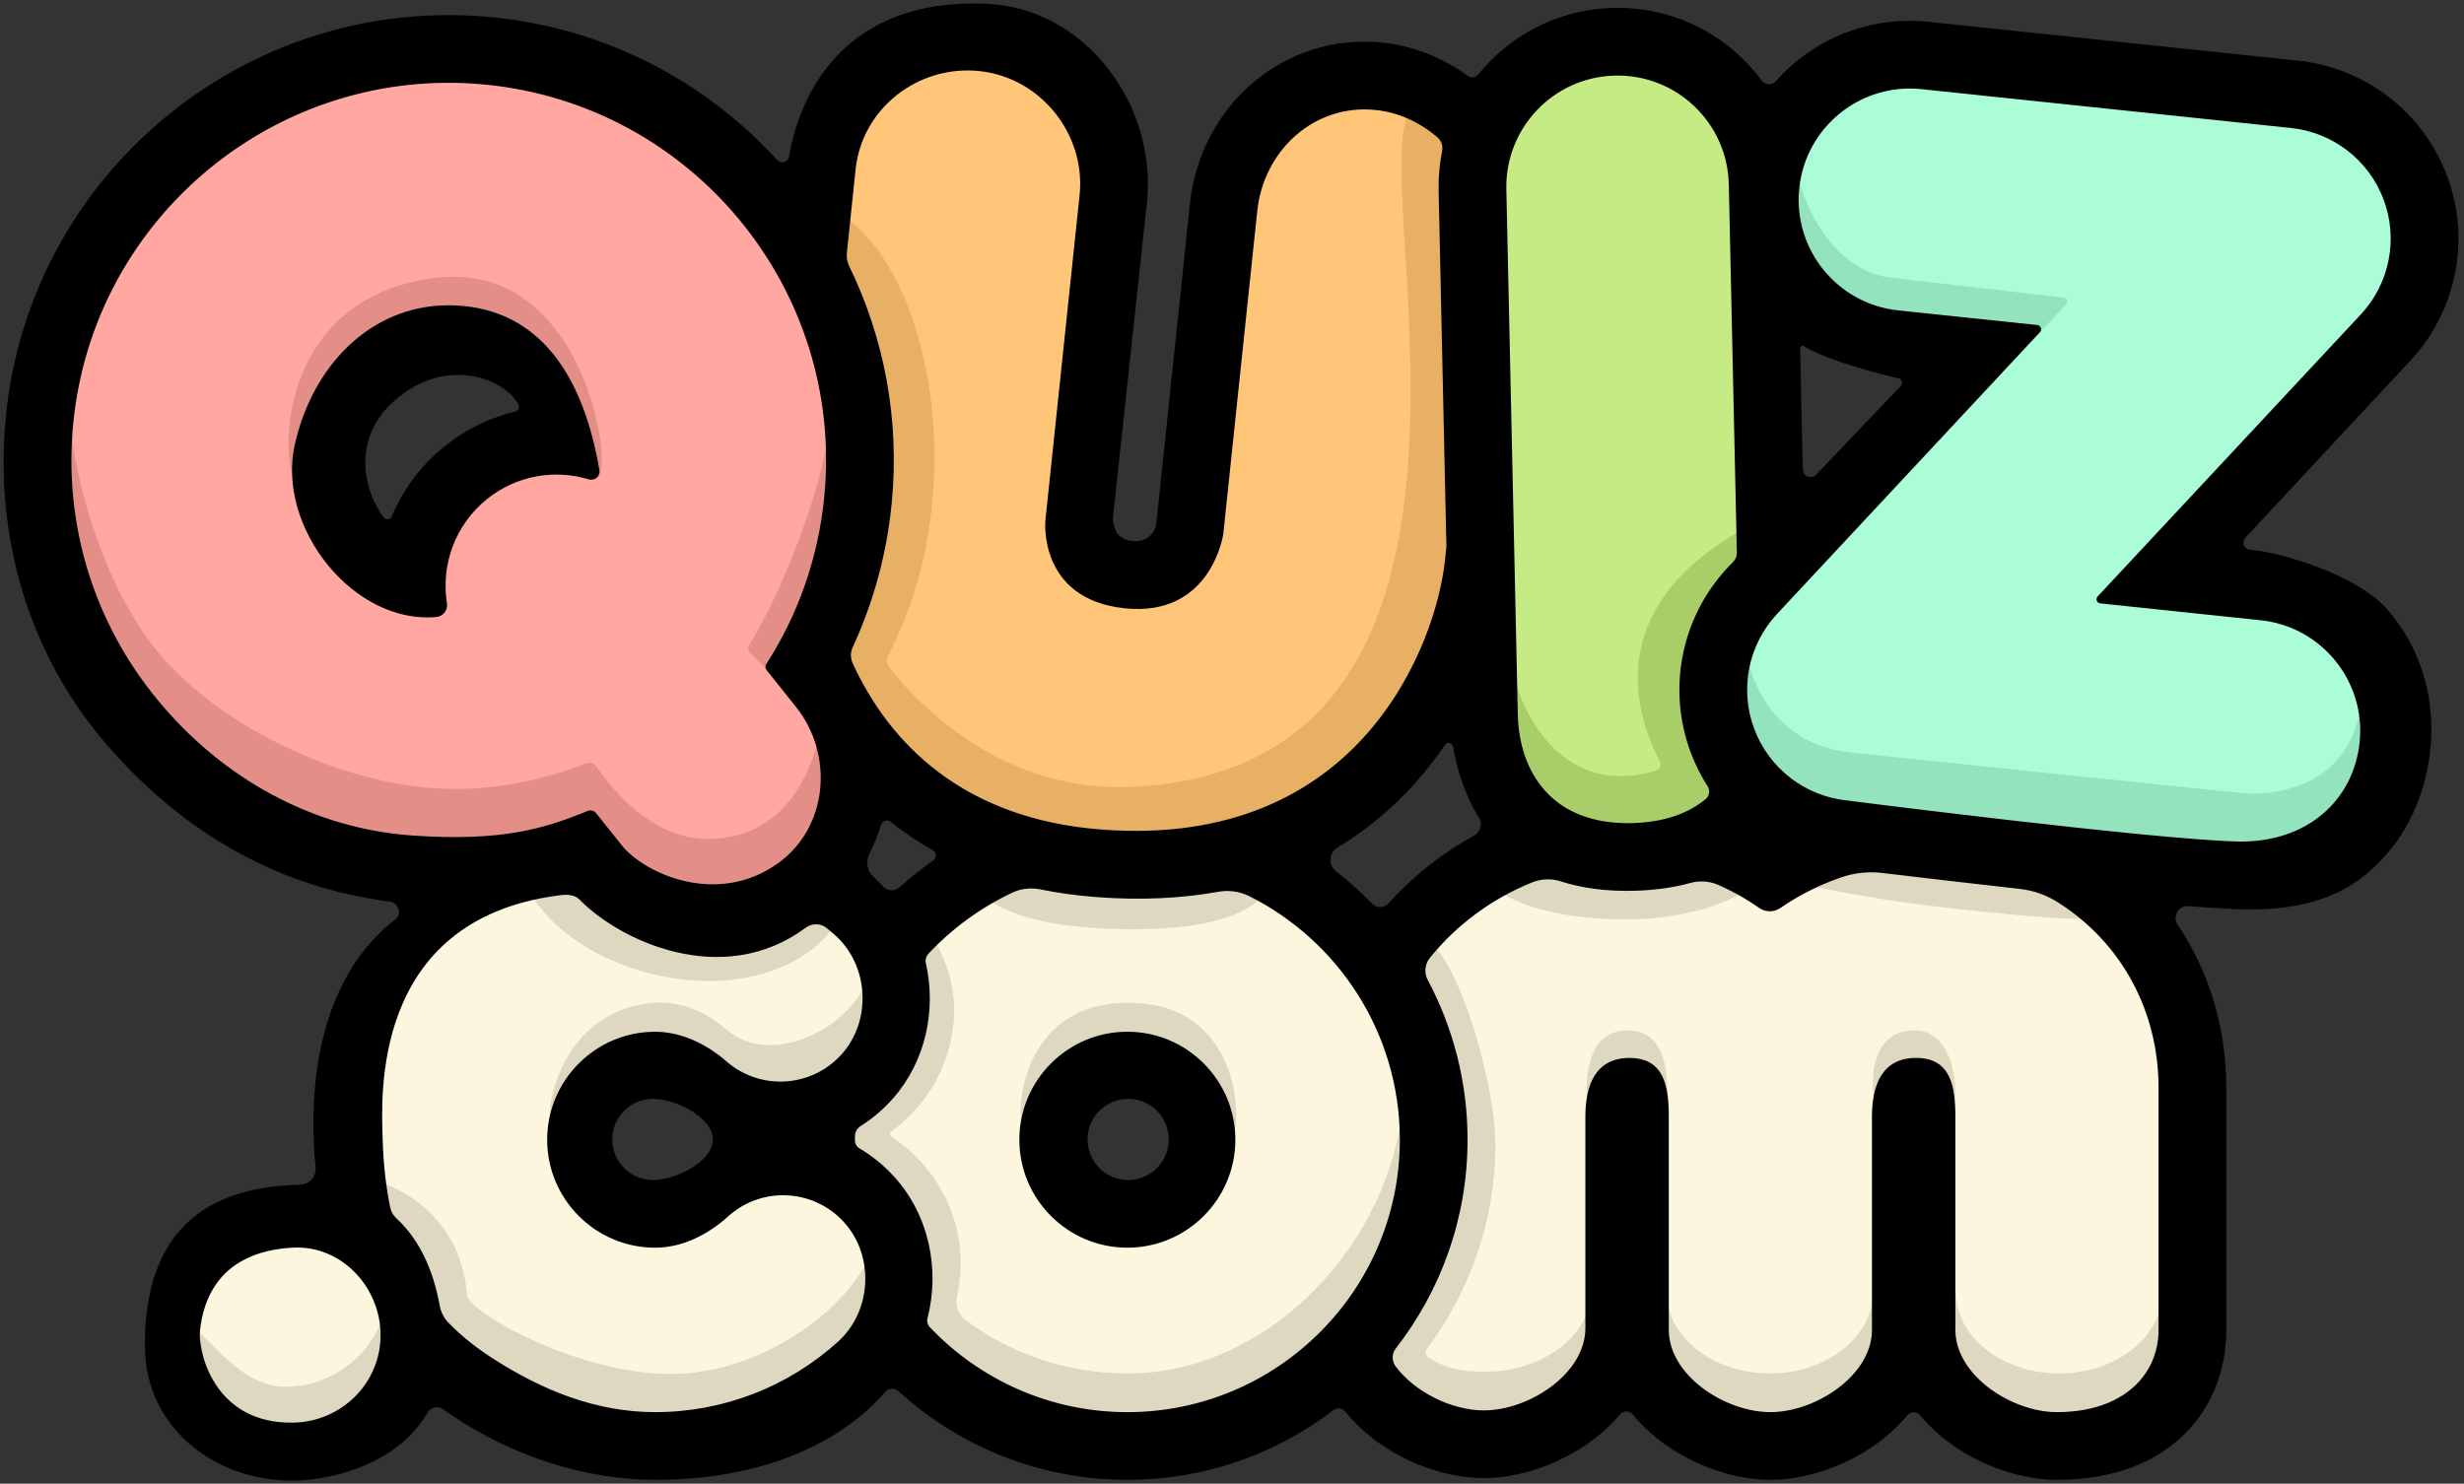 <svg clip-rule="evenodd" fill-rule="evenodd" stroke-linejoin="round" stroke-miterlimit="2" viewBox="0 0 440 265" xmlns="http://www.w3.org/2000/svg"><rect x="0" y="0" width="440" height="265" fill="#333333" stroke="none"/><path d="m.179.082h439.292v264.922h-439.292z" fill="none"/><path d="m65.415 222.729c-15.931-9.302-33.5-5.569-32.836 16.565.607 20.241 15.995 21.178 19.749 21.022 23.449-.971 21.798-19.179 21.561-22.03 12.762 15.875 32.665 20.372 43.105 20.154 13.666-.286 41.936-15.533 41.936-15.533l34.75 17.671 46.988-15.304 22.989 13.479 27.362-12.374 24.318 12.11 27.211-12.049 24.768 11.999 22.343-9.272 2.018-54.897c0-24.858-9.314-46.491-76.34-46.086-65.321.395-67.455 24.714-66.715 27.601-9.549-16.205-27.189-27.624-47.31-27.098-29.318.767-42.239 22.626-42.239 22.626s-12.115-22.961-42.079-22.625c-30.257.339-55.817 24.632-54.876 54.876.226 7.255 1.408 13.611 3.297 19.165zm71.585-19.243-21.491-15.142-13.983 15.511 15.512 14.763zm64.312-12.989c7.206 0 13.069 5.862 13.069 13.066 0 7.205-5.863 13.067-13.069 13.067-7.204 0-13.066-5.862-13.066-13.067 0-7.204 5.862-13.066 13.066-13.066z" fill="#fcf6de"/><g fill-rule="nonzero"><path d="m68.725 233.529c3.836 12.666-9.012 28.802-24.594 21.37-2.453-1.17-12.018-7.267-11.567-15.253.532-9.432 7.169 7.846 18.201 8.038 9.086.158 16.72-6.769 17.96-14.155zm44.994 23.126c-40.752-1.339-52.021-46.964-51.626-46.915 11.09 1.394 20.489 9.197 21.288 21.611.166 2.575 16.918 12.721 33.613 13.959 19.296 1.431 35.563-13.235 37.995-20.766 4.429 6.947-.549 33.45-41.27 32.111zm35.366-53.346c14.575-15.239 13.656-40.573 14.986-39.056 9.331 10.649 6.917 23.387 1.645 31.088-1.856 2.711-4.144 5.001-6.559 6.775-.154.112-.243.293-.236.483s.108.365.269.466c3.808 2.428 7.362 6.204 9.672 10.935 2.414 4.945 3.47 10.934 2.036 17.521-.356 1.624.264 3.306 1.588 4.311 8.077 5.953 18.047 9.477 28.826 9.477 25.667 0 47.5-23.837 49.28-49.058 11.375 10.963-8.18 60.727-49.279 58.841-46.484-2.134-40.88-34.105-52.228-51.783zm115.17 51.494c-23.684-.707-19.653-13.648-8.553-40.424 8.525-20.562-9.709-40.3-3.043-46.141 5.132-4.497 14.379 22.741 14.379 36.403 0 13.398-4.717 26.365-12.269 36.305-.173.225-.244.512-.195.791s.213.525.453.678c2.985 1.911 5.616 2.586 10.113 2.586 10.513 0 19.038-6.576 19.038-14.686 0 0 5.071 25.233-19.923 24.488zm51.786-9.494c-10.203 0-18.476-6.575-18.476-14.685 0 0-5.772 23.324 18.476 23.324 25.124 0 18.476-23.324 18.476-23.324 0 8.11-8.273 14.685-18.476 14.685zm51.661 0c-10.203 0-18.476-6.575-18.476-14.685 0 0-8.626 23.324 18.476 23.324 25.759 0 18.476-23.324 18.476-23.324 0 8.11-8.273 14.685-18.476 14.685zm-166.39-66.215c-19.192.058-20.522 20.395-18.238 24.094 1.636-8.989 8.785-17.183 18.238-17.183 9.456 0 17.037 8.574 18.673 17.563 1.827-2.221 2.126-24.537-18.673-24.474zm-71.646 4.748c-3.505-3.06-8.017-5.052-12.672-4.748-17.294 1.132-20.357 20.782-18.253 22.588 3.307-5.927 14.396-19.148 28.368-11.33 23.497 13.148 32.734-9.242 27.715-15.655-1.995 7.845-16.597 16.618-25.158 9.145zm167.659 15.659s2.829-15.462-6.6-15.471c-9.991-.01-6.953 15.595-6.953 15.595zm50.855-.172c1.828-1.193 1.806-15.299-6.309-15.299-8.114 0-8.214 9.789-6.651 15.045zm-226.302-57.01c-22.619-3.8-30.824 3.51-29.162 12.206 1.662 8.695 13.19 18.775 30.037 20.513 27.116 2.798 46.174-24.815-.875-32.719zm75.935-1.735c-13.311.382-23.442 6.693-24.66 12.927-1.218 6.233 6.477 12.389 28.818 12.459 42.402.135 24.335-26.203-4.158-25.386zm177.772 17.578-53.114-6.444s-8.714 4.419-2.203 5.869c6.711 1.495 16.851 3.455 30.134 4.857 13.164 1.389 20.094 1.899 25.76 1.725 11.074-.341-.577-6.007-.577-6.007zm-85.377-8.946c-18.828.175-25.667 3.927-24.353 7.633s10.781 7.365 24.564 7.352c23.546-.022 39.783-15.356-.211-14.985z" fill="#ded8c0"/><path d="m352.263 63.093-38.445 42.32c-6.749 7.234-16.905 37.933 15.249 43.733 2.093.266 55.118 7 70.306 7.371 16.318.398 27.039-14.04 27.136-23.251.337-31.874-39.874-30.531-39.874-30.531l39.482-42.32c6.749-7.232 12.576-35.604-16.35-43.74-.001 0-65.984-6.936-65.984-6.936-14.334-1.5-27.167 8.889-28.671 23.218-3.39 32.291 37.151 30.136 37.151 30.136z" fill="#abfdd7"/><path d="m309.134 137.081c-.966-1.511-1.783-3.137-2.427-4.859-3.412-9.129-1.377-19.4 5.256-26.537.015-.017 1.055-1.108 1.055-1.108 1.532-1.608 2.365-3.757 2.317-5.977-.174-7.941-1.437-65.804-1.437-65.804-.311-14.403-11.189-25.833-25.615-25.512-14.403.316-24.09 12.302-23.777 26.705 0 .001.314 93.733.314 93.733.147 6.742 2.292 13.101 6.551 17.776 4.308 4.728 10.811 7.938 20.099 7.736 7.538-.164 13.128-2.414 17.152-5.78l.14-.121c2.932-2.604 2.492-6.956.372-10.252z" fill="#c6ea84"/><path d="m263.437 98.305.033-.786-.578-63.029c-.042-1.946.211-5.261.57-7.095.629-3.098-.27-5.395-2.593-7.466-4.095-3.556-9.112-5.894-14.541-6.465-14.345-1.513-26.494 9.209-28.002 23.573 0-.002-6.051 57.541-6.051 57.541-.148.816-1.831 8.826-10.785 7.883-2.915-.306-4.94-1.165-6.262-2.423-2.561-2.436-2.402-5.939-2.368-6.41.003-.037 6.107-58.113 6.107-58.113 1.5-14.287-9.122-27.504-23.407-29.003-14.329-1.5-27.452 8.764-28.956 23.072-.001.001-1.171 11.138-1.566 14.938-.208 1.974.147 3.973 1.025 5.76 5.689 11.7 8.332 25.078 6.982 38.971-.81 8.341-2.996 16.331-6.415 23.719-1.183 2.526-1.203 5.472-.043 8.04 7.317 15.952 21.925 31.235 49.626 33.355 51.666 3.954 65.272-37.472 66.971-53.657 0 0 .253-2.405.253-2.405z" fill="#ffc679"/><path d="m103.847 151.951 2.36 2.955c5.124 6.411 22.128 14.613 36.424 4.282 11.745-8.487 13.385-25.526 4.342-36.846l-3.412-4.553c2.364-7.316 6.1-8.641 8.54-27.461 4.686-36.152-24.453-77.484-64.844-81.41-40.39-3.927-76.443 25.741-80.37 66.133v.001c-1.898 19.566 3.931 38.7 16.424 53.878 12.525 15.222 30.215 25.125 49.876 26.504 15.073 1.056 23.272-.754 30.66-3.483zm-4.367-73.407c-5.73-.028-11.505 1.833-16.333 5.691-6.201 4.953-9.539 12.156-9.784 19.508-3.803-.886-7.326-3.478-10-6.753-3.705-4.538-5.891-10.556-4.659-16.159 2.432-11.067 10.308-20.084 21.414-20.084.694 0 1.394.035 2.099.102 9.532.929 14.583 8.126 17.263 17.695z" fill="#ffa7a0"/><path d="m401.625 141.771c-.693 0-71.845-7.443-71.845-7.443-15.174-2.049-17.629-16.345-17.792-16.948-2.522 4.146-2.608 10.908-1.126 14.877 2.64 7.057 12.218 13.362 19.711 14.148 0 0 69.859 7.415 72.994 7.004 27.687-3.625 18.704-25.544 18.08-27.847-1.649 12.447-11.033 16.209-20.022 16.209zm-62.646-84.602 24.339 3.198s3.748-4.003 5.6-5.982c.193-.205.253-.501.156-.765-.097-.265-.335-.452-.614-.484-6.295-.722-30.66-3.519-30.66-3.519-8.395-.882-14.799-9.238-17.135-19.53-.269 1.002-7.419 22.166 18.314 27.082z" fill="#92e3be"/><path d="m296.458 136.093c.135.292.136.628.004.921s-.385.515-.692.608c-18.416 5.585-26.302-13.543-26.524-23.692 0 0-6.384 38.661 22.58 36.723 29.878-1.998 8.434-14.5 11.976-31.676 1.998-9.689 10.702-26.099 9.468-25.472-29.952 15.239-19.6 37.331-16.812 42.588z" fill="#a9cd69"/><path d="m260.856 22.564c-31.944-29.901 27.163 112.291-57.455 117.93-20.859 1.39-35.905-10.508-44.526-21.148-.538-.671-.627-1.597-.228-2.359 15.979-30.828 6.522-71.601-9.99-79.464-4.985-2.374 13.488 45.097 2.431 66.272-11.752 22.508 14.966 47.497 45.826 49.451 35.158 2.226 53.293-17.602 60.83-36.235 4.847-11.984 6.444-91.327 3.112-94.447z" fill="#e7b064"/><path d="m146.159 131.606s-2.828 18.049-19.555 18.248c-10.289.121-17.663-9.372-19.987-12.799-.458-.699-1.344-.98-2.121-.672-7.678 2.997-15.869 4.683-24.234 4.53-18.256-.335-40.714-10.675-52.15-24.573-8.902-10.817-14.701-28.795-15.751-42.481-5.833 11.426 1.609 41.857 12.737 55.38 11.436 13.897 33.724 24.859 55 24.737 9.469-.055 22.815-3.72 24.267-3.327 1.426.386 14.327 11.446 26.663 8.913 17.521-3.597 18.957-19.506 15.131-27.956zm1.891-55.407c-1.046 10.765-8.405 29.695-14.278 39.024-.284.44-.22 1.018.153 1.385 1.238 1.216 3.839 3.772 3.839 3.772 14.646-17.256 10.286-44.181 10.286-44.181zm-42.174 9.042c4.551 3.984.33-38.928-27.902-35.635-29.009 3.384-28.638 34.084-24.29 38.536 6.357-13.983 7.459-26.922 25.963-28.449 18.987-1.566 26.229 25.548 26.229 25.548z" fill="#e38e87"/></g><path d="m56.357 208.456c.082.792-.171 1.582-.697 2.179s-1.278.947-2.073.966c-21.963.428-27.859 13.784-27.706 29.123.139 13.905 12.073 23.777 26.447 23.739 5.516-.015 18.25-2.242 23.999-12.126.274-.482.741-.826 1.283-.943.543-.118 1.109.001 1.559.327 12.113 8.656 25.901 12.593 37.825 12.593 25.847 0 37.714-11.723 41.1-15.737.631-.672 1.685-.709 2.362-.084 10.804 9.823 25.143 15.82 40.856 15.82 13.834 0 26.603-4.647 36.825-12.462.641-.496 1.563-.385 2.068.249.662.822 1.377 1.615 2.143 2.376 5.875 5.84 14.821 9.528 22.616 9.528 7.797 0 16.743-3.689 22.617-9.528.6-.597 1.169-1.213 1.704-1.849.285-.339.706-.534 1.148-.531.443.004.861.204 1.141.547.606.739 1.257 1.453 1.949 2.141 5.875 5.84 14.821 9.53 22.616 9.53 7.797 0 16.743-3.69 22.618-9.53.646-.642 1.256-1.308 1.826-1.994.282-.342.702-.539 1.145-.539.442 0 .862.198 1.144.539.571.686 1.181 1.352 1.827 1.994 5.875 5.84 14.821 9.53 22.617 9.53 20.303 0 30.235-12.746 30.235-26.779v-43.265c0-10.634-3.039-20.706-8.68-29.099-.472-.675-.511-1.561-.101-2.275s1.195-1.127 2.015-1.06c3.401.267 6.298.468 8.445.553 15.453.611 22.447-4.464 27.415-10.36 8.486-10.068 11.62-29.403-.342-43.177-5.454-6.281-19.36-10.297-24.435-10.651-.507-.019-.956-.332-1.149-.8-.194-.469-.096-1.007.25-1.378 6.879-7.414 29.443-31.601 29.443-31.601 8.268-8.86 10.812-21.64 6.568-32.994s-14.545-19.33-26.6-20.595c.003 0-65.982-6.936-65.982-6.936-10.663-1.116-20.646 3.137-27.258 10.58-.328.381-.813.591-1.316.568-.503-.022-.967-.274-1.26-.684-5.962-8.056-15.612-13.19-26.411-12.95-9.782.215-18.44 4.802-24.15 11.853-.471.595-1.328.71-1.939.26-4.413-3.191-9.584-5.32-15.122-5.902-17.6-1.856-32.608 11.178-34.458 28.801 0-.002-6.029 57.334-6.029 57.334s-.568 3.238-4.351 2.862c-3.782-.375-3.335-4.437-3.335-4.437l6.04-56.053c1.834-17.471-11.086-34.729-28.636-35.459-27.987-1.164-34.001 19.667-35.261 27.255-.068.475-.404.867-.863 1.007-.459.139-.956 0-1.276-.357-12.798-14.011-30.614-23.527-50.947-25.503-43.615-4.241-82.545 27.794-86.785 71.411 0 .001-.001.001-.001.002-2.05 21.128 3.926 42.057 17.735 58.178 16.545 19.315 35.255 26.384 50.798 28.353.695.076 1.287.538 1.531 1.193.243.655.176 1.479-.38 1.903-16.096 12.3-15.244 35.82-14.367 44.344zm-20.644 29.202c.565-5.382 3.329-14.117 16.615-14.82 8.606-.455 15.629 7.011 15.629 15.63 0 8.618-7.012 15.492-15.629 15.629-14.229.225-16.991-12.858-16.615-16.439zm42.803-4.474c.204 1.145.74 2.205 1.544 3.046 2.522 2.596 5.286 4.711 8.138 6.532 8.447 5.393 18.03 9.458 28.796 9.458 12.119 0 23.729-4.483 32.698-12.626 6.003-5.451 6.478-15.293 1.027-21.296-5.453-6.006-14.739-6.457-20.744-1.002-3.551 3.225-8.178 5.554-12.981 5.554-10.634 0-19.286-8.653-19.286-19.286 0-10.634 8.652-19.286 19.286-19.286 4.665 0 9.203 2.217 12.708 5.279 6.113 5.335 15.385 4.704 20.722-1.403 5.333-6.109 4.67-15.918-1.439-21.252-.444-.388-.895-.767-1.352-1.137-1.081-.878-2.62-.909-3.735-.077-14.964 11.061-33.292 2.273-40.394-5.003-1.134-1.162-3.025-.854-3.843-.746-33.594 4.443-31.542 36.249-31.324 43.625.134 4.525.607 8.554 1.359 12.155.154.716.529 1.367 1.072 1.859 4.156 3.844 6.608 9.276 7.748 15.606zm257.618-77.263c-2.493-.3-5.023-.028-7.396.794-4.955 1.719-8.666 3.972-10.762 5.432-1.163.83-2.726.824-3.883-.015-1.551-1.097-3.996-2.637-7.197-4.055-1.616-.715-3.432-.839-5.13-.349-2.963.806-6.334 1.295-10.168 1.379-4.962.108-9.178-.511-12.759-1.65-1.697-.577-3.543-.529-5.207.135-7.22 2.892-13.618 7.645-18.352 13.568-.869 1.124-.991 2.654-.312 3.901 4.523 8.508 7.096 18.21 7.096 28.502 0 14.029-4.78 26.963-12.795 37.255-.712.899-.768 2.153-.139 3.113 3.479 4.729 10.131 7.98 15.834 7.98 8.111 0 18.141-6.574 18.141-14.686v-37.772c0-5.495 1.717-10.492 7.876-10.492 6.158 0 7.018 4.997 7.018 10.492v38.082c0 8.109 10.031 14.685 18.14 14.685 8.112 0 18.141-6.576 18.141-14.685v-38.082c0-5.495 1.719-10.5 7.877-10.5 6.157 0 7.019 5.005 7.019 10.5v38.082c0 8.109 10.029 14.685 18.14 14.685 11.733 0 18.141-6.576 18.141-14.685v-43.265c0-13.603-6.554-25.876-17.974-33.105-2.05-1.307-4.373-2.127-6.789-2.395-9.448-1.058-18.455-2.118-24.56-2.849zm-150.389 2.931c-1.645-.341-3.357-.151-4.887.543-5.707 2.677-10.825 6.414-15.08 10.967-.421.455-.588 1.09-.445 1.693 1.878 8.283.018 17.39-5.802 24.057-1.744 1.995-3.718 3.67-5.85 5.015-.62.385-1.001 1.06-1.011 1.79-.002.256-.003.52-.002.763.001.595.317 1.145.831 1.445 2.244 1.329 4.329 3.012 6.174 5.043 6.259 6.895 8.183 16.597 5.953 25.271-.15.565.001 1.167.401 1.593 8.87 9.348 21.409 15.188 35.285 15.188 26.829 0 48.659-21.828 48.659-48.657 0-19.011-10.961-35.51-26.892-43.511-1.742-.855-3.714-1.12-5.62-.756-6.464 1.153-13.67 1.542-21.695.928-3.53-.27-6.866-.734-10.019-1.372zm15.567 25.425c-10.633 0-19.286 8.652-19.286 19.286s8.653 19.286 19.286 19.286c10.636 0 19.288-8.652 19.288-19.286s-8.652-19.286-19.288-19.286zm.145 11.984c4.003 0 7.252 3.25 7.252 7.252 0 4.003-3.249 7.252-7.252 7.252s-7.252-3.249-7.252-7.252c0-4.002 3.249-7.252 7.252-7.252zm-84.869 0c4.002 0 10.707 3.25 10.707 7.252 0 4.003-6.705 7.252-10.707 7.252-4.003 0-7.252-3.249-7.252-7.252 0-4.002 3.249-7.252 7.252-7.252zm146.634-47.015c.563-.304.974-.827 1.136-1.446s.059-1.277-.283-1.818c-2.619-4.229-3.943-8.802-4.584-12.587-.053-.332-.304-.597-.632-.669-.329-.072-.668.065-.854.345-4.663 6.837-10.916 13.344-19.174 18.303-.73.431-1.199 1.196-1.251 2.042-.053.846.318 1.663.989 2.181 2.279 1.785 4.433 3.721 6.441 5.801.385.406.923.632 1.483.621.56-.01 1.09-.256 1.46-.676 4.324-4.817 9.514-8.935 15.269-12.097zm-96.555 4.44c.306-.212.481-.566.463-.937-.018-.372-.226-.708-.55-.889-2.711-1.529-5.209-3.223-7.508-5.048-.287-.232-.672-.305-1.025-.193-.352.112-.625.393-.725.749-.503 1.666-1.179 3.36-2.058 5.071-.719 1.396-.428 3.1.715 4.177.691.656 1.267 1.241 1.728 1.733.784.841 2.099.892 2.946.115 1.9-1.715 3.909-3.312 6.014-4.778zm-80.011-138.577c-36.978-3.596-69.983 23.565-73.578 60.544-1.738 17.913 3.598 35.429 15.036 49.325 11.435 13.898 27.557 22.993 45.508 24.251 16.009 1.123 23.581-1.227 31.317-4.381.535-.218 1.149-.058 1.509.393 1.379 1.726 4.618 5.782 4.618 5.782 3.925 4.912 16.97 11.038 27.923 3.123 8.894-6.427 9.973-19.35 3.125-27.922 0 0-3.909-4.894-5.217-6.532-.25-.313-.272-.751-.054-1.088 5.729-8.896 9.303-19.086 10.356-29.919 3.591-36.977-23.566-69.983-60.543-73.576zm334.704 117.507c-1.071 10.207-9.284 17.989-21.836 17.683-15.356-.374-69.744-7.332-69.744-7.332-7.493-.786-13.896-5.745-16.534-12.802-2.638-7.058-1.057-15 4.083-20.509 0 0 39.923-42.794 46.945-50.32.198-.213.259-.519.157-.791s-.349-.463-.637-.493c-5.62-.592-24.816-2.611-24.816-2.611-10.912-1.145-18.828-10.922-17.681-21.834 1.146-10.914 10.921-18.825 21.836-17.683l65.985 6.937c7.493.786 13.896 5.744 16.534 12.802 2.638 7.057 1.057 15.001-4.083 20.509 0 0-40.115 42.999-46.994 50.373-.189.203-.247.494-.15.753.096.259.331.441.607.47 6.017.633 28.646 3.014 28.646 3.014 10.913 1.145 18.83 10.922 17.682 21.834zm-163.072-34.962-.253 2.406c-1.529 14.566-14.851 51.664-61.348 48.106-24.776-1.897-37.901-15.476-44.432-29.716-.412-.912-.405-1.959.019-2.866 3.709-8.014 6.083-16.681 6.962-25.73 1.464-15.076-1.405-29.593-7.59-42.313-.362-.736-.508-1.56-.422-2.375.395-3.799 1.565-14.931 1.565-14.931 1.147-10.911 11.198-18.681 22.122-17.537 10.913 1.145 19.016 11.253 17.871 22.166l-6.109 58.119s-1.34 14.032 14.166 15.664c15.506 1.631 17.605-13.26 17.605-13.26l6.068-57.701c1.145-10.912 10.266-19.187 21.164-18.036 4.149.435 7.972 2.245 11.054 4.921.674.602.976 1.518.79 2.402-.454 2.287-.673 4.659-.621 7.088zm46.647 42.783c.468.721.339 1.675-.304 2.246-3.109 2.601-7.472 4.206-13.297 4.333-14.138.308-20.07-9.05-20.296-19.43l-2.048-93.788c-.238-10.97 8.46-20.056 19.43-20.296 10.986-.245 20.06 8.46 20.296 19.43 0 0 1.264 57.863 1.437 65.804.013.576-.203 1.133-.6 1.55-.482.505-1.067 1.12-1.067 1.12-8.269 8.863-10.812 21.64-6.568 32.993.8 2.14 1.815 4.161 3.017 6.038zm-225.123-32.694c.097.572-.046 1.16-.395 1.624s-.873.765-1.45.832c-14.752 1.39-28.594-15.89-25.338-30.704 3.077-13.998 13.441-24.968 27.489-24.968.892 0 1.79.045 2.695.131 14.424 1.402 21.56 13.568 24.225 29.312.085.51-.103 1.026-.495 1.362s-.931.443-1.421.282c-6.023-1.823-12.805-.745-18.093 3.48-5.788 4.623-8.3 11.821-7.217 18.649zm12.814-35.356c.079.231.057.484-.062.697-.118.213-.322.366-.559.42-4.436 1.074-8.721 3.102-12.525 6.142-4.325 3.454-7.513 7.803-9.51 12.571-.108.268-.346.463-.631.515-.284.052-.576-.044-.773-.256-3.122-3.999-6.366-13.661 1.903-20.931 9.5-8.353 20.15-3.576 22.157.842zm229.517-10.537c-.138-.092-.314-.1-.459-.02-.145.079-.234.232-.23.397.071 3.311.339 15.593.471 21.62.012.565.364 1.067.891 1.271s1.125.07 1.515-.339c6.346-6.659 12.718-13.346 15.103-15.849.2-.21.272-.511.19-.789s-.307-.491-.589-.558c-3.468-.819-12.576-3.132-16.892-5.733z"/></svg>